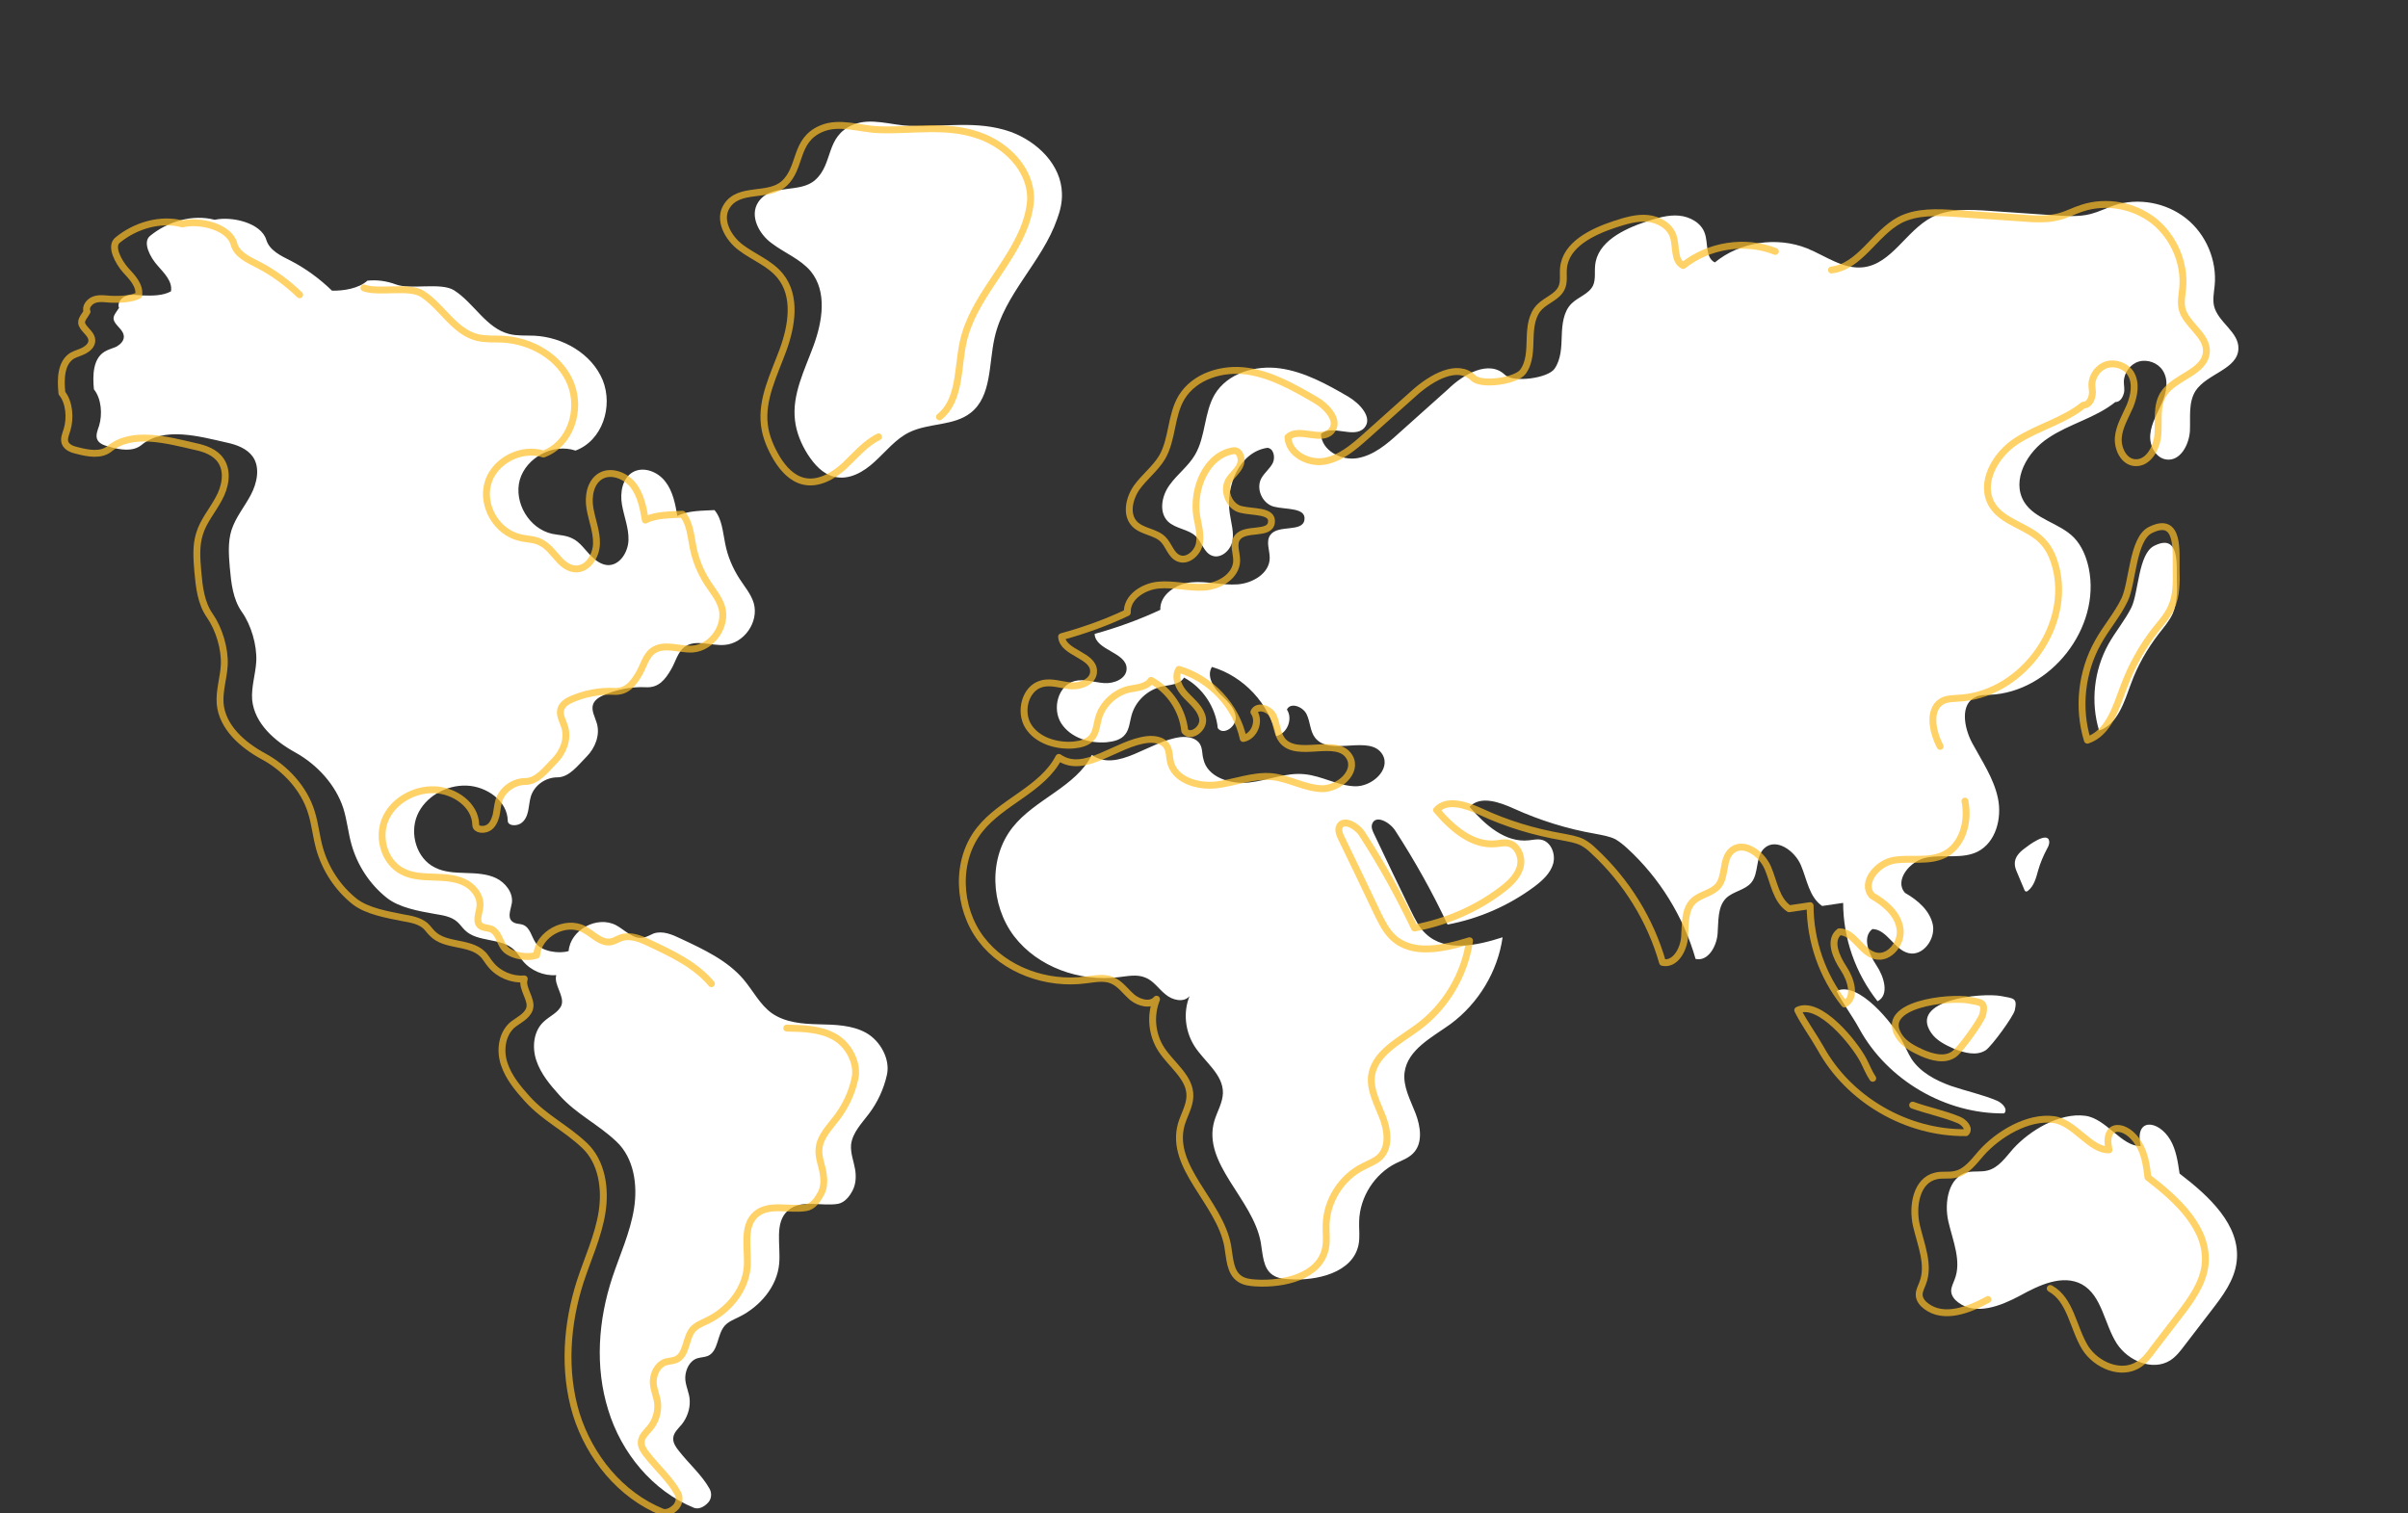 <?xml version="1.0" encoding="utf-8"?>
<!-- Generator: Adobe Illustrator 25.3.1, SVG Export Plug-In . SVG Version: 6.00 Build 0)  -->
<svg version="1.1" xmlns="http://www.w3.org/2000/svg" xmlns:xlink="http://www.w3.org/1999/xlink" x="0px" y="0px"
	 viewBox="0 0 700 440" style="enable-background:new 0 0 700 440;" xml:space="preserve">
<rect x="0" y="0" width="700" height="440" fill="#333333" stroke="none"/>
<style type="text/css">
	.st0{fill:none;stroke:#1CD8C0;stroke-width:2.079;stroke-linecap:round;stroke-linejoin:round;stroke-miterlimit:10;}
	.st1{fill:#FFBF27;}
	.st2{fill:none;stroke:#FFBF27;stroke-width:2.074;stroke-linecap:round;stroke-linejoin:round;stroke-miterlimit:10;}
	.st3{fill:#1E9BD7;}
	.st4{fill:none;stroke:#1E9BD7;stroke-width:1.99;stroke-linecap:round;stroke-linejoin:round;stroke-miterlimit:10;}
	.st5{fill:#FFFFFF;}
	.st6{fill-rule:evenodd;clip-rule:evenodd;fill:#FFFFFF;}
	.st7{opacity:0.7;}
	.st8{fill:none;stroke:#FFBF27;stroke-width:2;stroke-linecap:round;stroke-linejoin:round;stroke-miterlimit:10;}
	
		.st9{fill-rule:evenodd;clip-rule:evenodd;fill:none;stroke:#FFBF27;stroke-width:2;stroke-linecap:round;stroke-linejoin:round;stroke-miterlimit:10;}
	.st10{fill:none;}
	.st11{display:none;}
	.st12{display:inline;}
</style>
<symbol  id="map-marker" viewBox="-10.8 -25.1 21.5 50.3">
	<ellipse style="fill-rule:evenodd;clip-rule:evenodd;fill:#1E9BD7;" cx="0.1" cy="14.5" rx="4.9" ry="4.9"/>
	<path style="fill:none;stroke:#1E9BD7;stroke-width:2;stroke-linecap:round;" d="M9.4,11.7c0.2,0.8,0.4,1.7,0.4,2.6
		c0,5.4-4.4,9.8-9.8,9.8s-9.8-4.4-9.8-9.8S-5.4,4.6,0,4.6c2.2,0,4.3,0.8,5.9,2"/>
	<path style="fill:none;stroke:#1E9BD7;stroke-width:2;stroke-linecap:square;" d="M0.2,4.1v-28.3"/>
</symbol>
<g id="_x31_">
	<g>
		<g>
			<g>
				<g>
					<path class="st6" d="M106.8,81.6c2.8-0.3,5.6,0.1,8.3,1.1c4.2,1.6,13.1-0.7,16.9,1.7c5.8,3.7,9.3,11,16,12.7
						c2.4,0.6,4.9,0.4,7.3,0.5c8.3,0.4,16.7,5.2,19.9,12.9c3.1,7.7-0.1,17.6-7.9,20.5c-6.5-2.2-14.3,2-16.2,8.5
						c-1.8,6.6,2.7,14.2,9.4,15.7c2,0.4,4,0.4,5.8,1.3c2.4,1.1,3.8,3.5,5.7,5.3c1.3,1.3,2.9,2.4,4.7,2.5c3.5,0.1,5.9-3.8,6-7.3
						c0.1-3.5-1.3-6.8-1.9-10.3c-0.6-3.5,0.1-7.6,3.1-9.4c3.1-1.8,7.3-0.2,9.5,2.7c2.2,2.8,2.9,6.5,3.5,10c3.1-1.6,7.3-1.5,10.8-1.7
						c2.2,2.6,2.4,6.3,3.1,9.7c0.7,3.7,2.2,7.2,4.2,10.3c1.5,2.3,3.3,4.4,4.1,7c1.6,5.5-2.8,11.8-8.5,12.2
						c-3.9,0.3-8.3-1.7-11.5,0.5c-2.1,1.5-2.7,4.4-4,6.6c-1.8,3.1-3.7,5.4-7.3,5.2c-4.1-0.2-8.3,0.6-12.1,2.2
						c-1.4,0.6-2.8,1.4-3.3,2.8c-0.6,1.8,0.6,3.7,1.1,5.5c1,3.4-0.5,7.2-3,9.7c-2.5,2.5-5,6-8.5,6c-3.4,0-6.7,2.3-7.7,5.6
						c-0.4,1.4-0.5,2.9-0.8,4.3s-1,2.9-2.3,3.6c-1.3,0.7-3.6,0.6-3.6-0.9c-0.1-5.8-6.2-10-12-10.2c-5.9-0.2-12,3.2-14.3,8.6
						c-2.3,5.4-0.2,12.6,5.1,15.2c2.7,1.4,5.8,1.5,8.9,1.6c3,0.1,6.2,0.2,8.9,1.5c2.7,1.3,5,4.2,4.6,7.2c-0.3,1.9-1.4,4.2,0.1,5.4
						c0.9,0.8,2.2,0.6,3.2,1c2,0.8,2.4,3.4,3.6,5.2c1.6,2.5,6.8,3.3,9.6,2.4c0.5-6.2,8.3-10.4,13.8-7.5c2.6,1.4,5,4.2,7.9,3.6
						c1.1-0.2,2-0.8,3-1.2c2.6-0.9,5.4,0.3,7.9,1.5c6.6,3.1,13.5,6.3,18.2,11.8c2.8,3.3,4.8,7.4,8.3,9.9c3.9,2.7,8.9,3.1,13.6,3.2
						c4.7,0.1,9.7,0.2,13.8,2.5c4.1,2.3,7.1,7.7,6,12.3c-0.9,4-2.7,7.9-5.2,11.2c-2.1,2.8-4.8,5.5-5.2,9c-0.2,2.5,0.8,4.9,1.2,7.3
						c0.3,2,0.2,4.1-0.7,5.9c-0.9,1.8-2.3,3.6-4.3,4c-4.9,0.8-10.7-1.4-14.5,1.9c-4.1,3.5-2.1,10.1-2.6,15.5
						c-0.6,6.7-5.6,12.5-11.7,15.5c-1.4,0.7-3,1.3-4.1,2.5c-2.3,2.6-1.8,7.4-4.9,8.8c-1,0.4-2.1,0.4-3.1,0.7
						c-2.2,0.7-3.4,3.2-3.5,5.5c-0.1,2.3,1.3,4.6,1.3,6.9c0.1,2.4-0.8,4.9-2.3,6.8c-1,1.2-2.4,2.4-2.5,4c-0.1,1.4,0.8,2.7,1.7,3.8
						c2.8,3.6,6.7,7,8.9,11c0.7,1.3,0.5,3-0.5,4c-1,1.1-2.6,2-4,1.5c-12.1-4.9-21.2-16-25-28.5c-3.9-12.5-2.9-26.1,1.2-38.5
						c2.2-6.6,5.2-13.1,6.3-20s0-14.7-5.1-19.5c-5.5-5.2-11.6-7.9-16.6-13.5c-2.7-3-5.4-6.2-6.7-10.1c-1.3-3.9-0.8-8.6,2.2-11.3
						c1.7-1.6,4.2-2.6,5.1-4.7c1-2.7-2.3-6-1.5-8.8c-3.6,0.3-7.4-1.3-9.7-4.1c-0.9-1.1-1.5-2.3-2.5-3.2c-3.8-3.7-10.7-2.1-14.4-5.8
						c-0.8-0.8-1.4-1.7-2.2-2.4c-1.8-1.6-4.3-1.9-6.6-2.3c-4.5-0.8-10.3-1.8-13.9-4.7c-4.9-3.9-8.5-9.4-10.2-15.4
						c-1-3.5-1.3-7.1-2.4-10.6c-2.2-6.8-7.6-12.7-13.9-16.2c-6-3.3-11.9-8.4-12.6-15.3c-0.3-3.8,1-7.5,1.2-11.3
						c0.2-4.7-1.5-10.5-4.2-14.3c-2.6-3.7-3.1-8.4-3.5-12.9c-0.3-3.6-0.6-7.4,0.5-10.9c1.2-3.7,3.8-6.8,5.6-10.2
						c1.8-3.4,2.8-7.9,0.6-11.1c-1.7-2.4-4.7-3.5-7.5-4.1c-8.3-1.9-18.4-4.7-24.9,0.7c-2.5,2-6.1,1.4-9.3,0.5
						c-1.5-0.4-3.1-0.9-3.6-2.3c-0.4-1.2,0.2-2.6,0.6-3.8c1-3.3,0.7-7.9-1.5-10.6c-0.4-4-0.3-8.8,3-10.9c1.1-0.7,2.4-1,3.5-1.5
						c1.1-0.6,2.2-1.6,2.2-2.9c0-1.6-1.6-2.7-2.5-4c-1.2-1.7,0-2.6,1.1-4.4c-0.6-1.4,0.7-3.1,2.2-3.5c1.5-0.5,3.1-0.2,4.7-0.1
						c2.7,0.1,5.9,0.1,8.2-1.2c0.5-2.9-2-5.3-3.9-7.5c-2-2.2-4.5-6.7-2.2-8.6c5.1-4.2,12.4-6.4,18.8-4.7c5-1.1,13.5,0.9,15,5.8
						c0.9,3.1,4.3,4.7,7.1,6.1c4.3,2.2,8.5,5.3,12,8.7C99.7,84.6,104.3,83.9,106.8,81.6L106.8,81.6z M220.4,58.8
						c3.7-5.6,12.1-2.4,16.6-6.5c5.3-4.7,2.9-12.6,10.9-16c5.2-2.2,11.2,0.1,16.5,0.3c9.9,0.4,19.6-1.7,29.3,1.7
						c7.8,2.8,14.8,9.6,15,17.9c0.1,2.6-0.5,5.1-1.4,7.5c-4.3,12.4-15.4,21.8-18.2,34.6c-1.7,7.6-0.8,16.9-6.9,21.7
						c-4.9,3.9-12.2,2.9-17.9,5.7c-3.9,1.9-6.7,5.5-10,8.5c-3.2,3-7.5,5.5-11.8,4.4c-3.4-0.8-5.8-3.6-7.7-6.5
						c-1.9-3-3.3-6.4-3.7-9.9c-0.9-7.5,2.8-14.6,5.4-21.7c2.6-7.1,4-15.7-0.8-21.6c-3-3.6-7.6-5.3-11.4-8.2
						C220.7,68.1,217.8,62.8,220.4,58.8L220.4,58.8z M437.5,109c2.4,2.3,12.5,1,14.4-1.8c1.9-2.7,2-6.3,2.1-9.6
						c0.1-3.3,0.5-7,2.8-9.3c2-2,5.1-2.8,6.3-5.3c0.8-1.8,0.4-3.9,0.6-5.8c0.6-6.9,8.3-10.6,14.9-12.8c3.1-1,6.3-2,9.5-1.7
						c3.2,0.3,6.5,2.1,7.5,5.2c1,2.9,0.1,7,2.9,8.4c7.3-6,18-7.6,26.8-4.1c5.4,2.2,10.6,6.2,16.4,5.5c8.2-1,12.4-10.6,19.8-14.5
						c5-2.6,11-2.3,16.7-1.9c6.3,0.4,12.7,0.9,19,1.3c3.5,0.2,7.2,0.5,10.6-0.4c2.3-0.6,4.5-1.7,6.8-2.5c7-2.3,15.1-0.8,20.9,3.8
						c5.8,4.6,9,12.2,8.3,19.5c-0.2,2-0.6,4-0.2,5.9c1.1,4.8,7.3,7.6,7.1,12.5c-0.2,6-9.2,7.2-12.5,12.3c-2.1,3.4-1.4,7.7-1.6,11.7
						c-0.3,4-2.8,8.7-6.8,8.2c-3.2-0.4-5.1-4.2-4.7-7.4c0.3-3.2,2.1-6.1,3.4-9.1c1.3-3,2-6.6,0.2-9.4c-1.4-2.2-4.4-3.3-6.9-2.6
						c-2.5,0.7-4.4,3.3-4.4,5.9c0,1,0.2,1.9,0.1,2.9c-0.3,1.5-1.1,3-2.6,3c-5.7,4.6-13.3,6.3-19.4,10.4c-6.2,4-10.9,12.3-7.1,18.6
						c3.1,5.1,10.3,6.1,14.5,10.4c2.3,2.4,3.6,5.6,4.3,8.9c3.6,17.3-11.1,36.1-28.8,36.8c-1.4,0.1-2.8,0-4,0.6
						c-4.7,2-3.5,8.9-1.1,13.4c2.8,5.2,6.3,10.3,7.5,16.1c1.2,5.8-0.6,12.8-5.9,15.5c-4.4,2.2-9.8,0.8-14.7,1.7
						c-4.9,0.8-9.7,6.7-6.4,10.3c3.7,2.1,7.3,5.2,8.1,9.4c0.7,4.2-3,9.1-7.1,8.1c-4.2-1-6.2-6.9-10.5-7c-3.1,2.4-1,7.3,1.2,10.6
						c2.2,3.3,3.8,8.6,0.3,10.4c-6.4-8.1-10-18.3-10-28.6c-2,0.3-4.1,0.6-6.1,0.9c-3.8-2.6-4.4-7.7-6.2-11.9
						c-1.8-4.2-7.2-8-10.6-4.9c-2.7,2.5-1.5,7.2-3.8,10c-1.8,2.2-5.2,2.5-7.3,4.5c-2.6,2.6-2.2,6.8-2.5,10.4
						c-0.3,3.7-2.8,8.1-6.4,7.3c-3.5-12.3-10.5-23.6-19.9-32.2c-1.1-1-2.2-1.9-3.4-2.6c-1.8-0.9-3.9-1.2-5.9-1.6
						c-8.1-1.4-16.1-3.9-23.6-7.3c-4.2-1.9-9.8-3.9-12.9-0.5c4.5,5.2,10.4,10.5,17.3,9.7c1.1-0.1,2.3-0.4,3.4-0.2
						c2.9,0.5,4.4,4.1,3.6,7c-0.8,2.8-3.1,4.9-5.5,6.7c-7.4,5.5-16.1,9.3-25.2,11c-4.4-9.4-9.5-18.5-15.2-27.3
						c-1.6-2.5-5.7-4.7-6.7-2c-0.4,1,0.1,2.1,0.6,3.1c3.5,7.4,7,14.7,10.6,22.1c1.2,2.4,2.4,5,4.4,6.8c5.7,5.4,14.9,3.4,22.3,1
						c-1.4,9.9-7,19.2-15.1,25.2c-5.4,3.9-12.5,7.4-13.4,14.1c-0.5,4.1,1.7,8,3.2,11.9c1.5,3.9,2.2,8.8-0.8,11.7
						c-1.3,1.3-3.2,2-4.9,2.8c-6.2,3.1-10.5,9.8-10.7,16.8c-0.1,2.3,0.3,4.7-0.2,7c-1.7,8-12.1,10.5-20.3,9.9
						c-1.6-0.1-3.3-0.3-4.6-1.2c-2.9-1.9-2.9-6.1-3.5-9.5c-2.3-12.7-17.1-22.9-13.5-35.3c0.8-2.7,2.4-5.2,2.5-8.1
						c0.1-5.5-5.4-9.1-8.3-13.7c-2.7-4.3-3.3-9.8-1.4-14.5c-1.7,2-5,1.2-7-0.5c-2-1.6-3.5-4-5.9-4.9c-2.4-1-5.1-0.4-7.7-0.1
						c-11.3,1.4-23.5-2.9-30.4-11.9c-6.9-9.1-7.5-22.8-0.4-31.7c6.5-8.2,18.3-11.7,23-21c7.5,5.2,16.7-4.1,25.8-5.2
						c2.1-0.2,4.5,0.2,5.6,2c0.8,1.3,0.6,2.9,1,4.3c1.1,5.4,7.9,7.5,13.3,6.9c5.5-0.6,10.8-3,16.2-2.4c5,0.5,9.5,3.3,14.5,3.5
						c5,0.2,10.6-4.9,8.1-9.2c-3.6-6.1-15.2,0.7-19.6-4.9c-1.5-1.9-1.4-4.7-2.5-6.9c-1.1-2.2-4.7-3.5-5.7-1.3c1.8,2.7,0.1,7-3.1,7.7
						c-2-9.4-9.5-17.4-18.7-20.1c-1.5,2.4,0.1,5.5,2.1,7.6c2,2,4.4,4,4.8,6.8c0.4,2.8-3.5,5.7-5.2,3.4c-0.6-6.1-4.4-11.8-9.8-14.7
						c-1.3,2.1-4.2,2.1-6.5,2.6c-4.2,1-7.7,4.3-8.8,8.5c-0.5,1.8-0.6,3.9-1.8,5.4c-1.2,1.6-3.4,2.1-5.4,2.3
						c-5,0.4-10.5-1.3-13.2-5.5c-2.7-4.2-1-11,3.9-12.3c2.8-0.7,5.7,0.4,8.6,0.6c2.9,0.2,6.5-1.3,6.5-4.2c0-4.8-9.1-5.3-9.3-10.1
						c6.5-1.8,12.9-4.1,19.1-7c-0.2-4.4,4.6-7.6,9.1-8c4.4-0.4,8.9,0.9,13.3,0.6c4.4-0.3,9.4-3.2,9.4-7.7c0-2.3-1.2-4.8,0.2-6.7
						c2.3-3.1,9.4-0.6,9.9-4.4c0.5-3.6-5.4-2.9-8.9-3.8c-3.4-0.9-5.3-5.3-3.6-8.3c0.9-1.6,2.5-2.8,3.3-4.4c0.8-1.7,0.2-4.3-1.6-4.4
						c-8.1,1.2-12.2,11.1-10.9,19.2c0.4,2.7,1.3,5.5,0.7,8.1c-0.6,2.7-3.5,5.1-6,4c-2.2-0.9-2.8-3.8-4.5-5.5
						c-2.2-2.2-5.9-2.2-8.2-4.4c-2.7-2.7-1.8-7.5,0.5-10.6c2.2-3.1,5.5-5.5,7.4-8.8c3.1-5.3,2.6-12.2,5.7-17.5
						c3.7-6.2,11.8-8.6,19-7.6c7.1,1,13.6,4.6,19.8,8.2c3.4,2,7.3,6.2,4.7,9.1c-3,3.3-9.4-1.2-12.6,1.8c0.2,4.8,5.9,7.8,10.6,7
						c4.7-0.8,8.6-4.1,12.1-7.3c4.8-4.3,9.5-8.5,14.3-12.8C425.4,108.8,432.9,104.5,437.5,109L437.5,109z M561.4,300.3
						c-6.6-9.6,14.6-11.8,20.4-10.7c3.6,0.7,4.7,0.5,3.9,4.1c-0.4,1.8-6.6,10.3-8.4,11.6c-2.7,1.8-6.3,0.8-9.3-0.4
						C565.5,303.8,562.9,302.5,561.4,300.3L561.4,300.3z M540.5,299.1c-2-3.7-4.9-7.5-6.6-11c6.4-3,16.5,9.6,19.1,14.6
						c0.9,1.7,1.7,3.6,2.7,5.2c2.6,3.9,7,6.2,11.4,7.8c4.4,1.5,9.1,2.5,13.4,4.3c1.6,0.7,3.3,2.5,2.1,3.7
						C565.6,323.9,548.7,314.1,540.5,299.1L540.5,299.1z M585.2,334c4.8-5.3,13.5-10.6,21-9.6c6.1,0.8,10.6,9,16.1,8.8
						c-1.9-8.3,5.1-7.7,8.6-1.8c1.7,2.9,2.2,6.4,2.7,9.8c8.5,6.5,17.8,15,16.6,25.5c-0.6,5.5-4.1,10.1-7.5,14.5
						c-2.5,3.3-5.1,6.6-7.6,9.9c-1.2,1.6-2.5,3.3-4.2,4.4c-5.1,3.2-12.2,0.2-15.5-4.8c-3.7-5.7-4.3-14-10.2-17.3
						c-5.6-3-12.4,0.2-18,3.3c-5.6,3-12.8,5.8-17.9,2c-1.1-0.8-2.1-2-2.1-3.4c0-1.1,0.6-2.2,1-3.3c2.1-5.3-0.5-11.2-1.8-16.8
						c-1.3-5.6,0-13.1,5.6-14.4c1.9-0.4,3.9,0,5.8-0.5C581,339.5,583,336.5,585.2,334L585.2,334z M619.6,176.6
						c2.1-4.4,2-15.6,6.6-17.9c7.5-3.8,6.5,5.6,6.6,10.1c0.1,3.3,0.1,6.6-1.2,9.6c-1,2.2-2.6,4-4,5.8c-3.4,4.4-6.2,9.3-8.1,14.5
						c-2,5.4-3.9,11.9-9.3,13.7c-2.5-8.3-1.5-17.5,2.7-25.1C614.9,183.7,617.7,180.4,619.6,176.6z M588.5,246.7
						c1-0.8,6.8-5.2,7.2-2.1c0.1,0.8-0.3,1.6-0.7,2.3c-1,1.9-1.9,4-2.5,6.1c-0.6,2.2-1.2,4.6-3,6c-0.1,0.1-0.3,0.2-0.5,0.2
						c-0.3,0-0.5-0.4-0.6-0.7l-2.1-5c-0.3-0.7-0.6-1.5-0.6-2.3C585.6,249.3,587,247.8,588.5,246.7L588.5,246.7z"/>
					<g class="st7">
						<path class="st8" d="M206.8,286c-4.7-5.6-11.6-8.8-18.2-11.9c-2.5-1.2-5.3-2.3-7.9-1.5c-1,0.3-2,1-3,1.2
							c-2.9,0.6-5.3-2.2-7.9-3.6c-5.4-2.9-13.3,1.3-13.8,7.5c-2.8,1-8,0.1-9.6-2.4c-1.2-1.8-1.6-4.3-3.6-5.2c-1.1-0.4-2.4-0.3-3.2-1
							c-1.4-1.3-0.3-3.5-0.1-5.4c0.4-3-1.8-5.9-4.6-7.2c-2.7-1.3-5.9-1.4-8.9-1.5c-3-0.1-6.2-0.2-8.9-1.6c-5.3-2.6-7.4-9.8-5.1-15.2
							c2.3-5.4,8.4-8.8,14.3-8.6c5.8,0.2,11.9,4.4,12,10.2c0,1.5,2.4,1.6,3.6,0.9c1.3-0.7,1.9-2.2,2.3-3.6c0.3-1.4,0.4-2.9,0.8-4.3
							c1-3.2,4.3-5.6,7.7-5.6c3.5,0,6-3.5,8.5-6c2.5-2.5,4-6.3,3-9.7c-0.5-1.8-1.8-3.7-1.1-5.5c0.5-1.4,1.9-2.2,3.3-2.8
							c3.8-1.6,8-2.4,12.1-2.2c3.6,0.2,5.5-2.1,7.3-5.2c1.3-2.2,1.9-5.1,4-6.6c3.2-2.3,7.6-0.3,11.5-0.5c5.7-0.4,10.1-6.8,8.5-12.2
							c-0.8-2.6-2.6-4.7-4.1-7c-2-3.1-3.5-6.7-4.2-10.3c-0.7-3.4-0.9-7.1-3.1-9.7c-3.5,0.2-7.7,0.1-10.8,1.7
							c-0.6-3.5-1.3-7.2-3.5-10.1c-2.2-2.8-6.4-4.5-9.5-2.7c-3,1.8-3.7,5.9-3.1,9.4s2,6.8,1.9,10.3c-0.1,3.5-2.5,7.4-6,7.3
							c-1.8,0-3.5-1.2-4.7-2.5c-1.8-1.9-3.3-4.2-5.7-5.3c-1.8-0.9-3.9-0.8-5.8-1.3c-6.7-1.5-11.2-9.1-9.4-15.7
							c1.8-6.6,9.7-10.7,16.2-8.6c7.8-2.9,11-12.7,7.9-20.5c-3.1-7.7-11.5-12.5-19.9-12.9c-2.4-0.1-4.9,0.1-7.3-0.5
							c-6.7-1.7-10.2-9-16-12.7c-3.8-2.4-12.7-0.1-16.9-1.7"/>
						<path class="st8" d="M87.1,85.7c-3.5-3.4-7.7-6.5-12-8.7c-2.9-1.5-6.3-3-7.1-6.1c-1.4-5-9.9-7-15-5.8
							c-6.4-1.7-13.7,0.5-18.8,4.7c-2.3,1.8,0.3,6.4,2.2,8.6c2,2.2,4.4,4.6,3.9,7.5C38,87,34.8,87.1,32.2,87
							c-1.6-0.1-3.2-0.4-4.7,0.1c-1.5,0.5-2.8,2.1-2.2,3.5c-1,1.8-2.3,2.7-1.1,4.4c0.9,1.3,2.5,2.4,2.5,4c0,1.3-1.1,2.3-2.2,2.9
							c-1.1,0.6-2.4,0.9-3.5,1.5c-3.4,2.1-3.4,7-3,10.9c2.2,2.7,2.5,7.3,1.5,10.6c-0.4,1.3-1,2.6-0.6,3.8c0.5,1.4,2.2,2,3.6,2.3
							c3.1,0.8,6.8,1.5,9.3-0.5c6.5-5.4,16.7-2.6,24.9-0.7c2.9,0.6,5.9,1.7,7.5,4.1c2.2,3.2,1.3,7.7-0.6,11.1
							c-1.8,3.4-4.5,6.5-5.6,10.2c-1.1,3.5-0.8,7.2-0.5,10.9c0.4,4.5,0.9,9.2,3.5,12.9c2.7,3.9,4.4,9.6,4.2,14.3
							c-0.2,3.8-1.5,7.5-1.2,11.3c0.6,6.8,6.5,12,12.6,15.3c6.3,3.4,11.8,9.3,13.9,16.2c1.1,3.4,1.4,7.1,2.4,10.6
							c1.7,6,5.3,11.5,10.2,15.4c3.6,2.8,9.4,3.8,13.9,4.7c2.3,0.4,4.8,0.8,6.6,2.3c0.8,0.7,1.4,1.7,2.2,2.4
							c3.7,3.7,10.6,2.2,14.4,5.8c1,0.9,1.6,2.2,2.5,3.2c2.3,2.8,6.1,4.4,9.7,4.1c-0.9,2.8,2.5,6.1,1.5,8.8
							c-0.8,2.2-3.3,3.2-5.1,4.7c-3,2.8-3.5,7.5-2.2,11.3c1.3,3.9,4,7.1,6.7,10.1c5.1,5.6,11.1,8.3,16.6,13.5
							c5.1,4.8,6.2,12.6,5.1,19.5c-1.1,6.9-4.1,13.3-6.3,20c-4,12.4-5,26.1-1.2,38.6c3.9,12.5,12.9,23.6,25,28.5
							c1.3,0.5,3-0.4,4-1.5c1-1.1,1.2-2.8,0.5-4c-2.2-4-6.1-7.5-8.9-11.1c-0.9-1.1-1.8-2.4-1.7-3.8c0.1-1.6,1.5-2.8,2.5-4
							c1.6-1.9,2.4-4.4,2.3-6.8c-0.1-2.3-1.4-4.6-1.3-6.9c0.1-2.3,1.3-4.7,3.5-5.5c1-0.3,2.1-0.3,3.1-0.7c3.2-1.4,2.7-6.2,4.9-8.8
							c1.1-1.2,2.6-1.8,4.1-2.5c6.1-2.9,11.1-8.8,11.7-15.5c0.4-5.4-1.5-12,2.6-15.5c3.8-3.2,9.6-1.1,14.5-1.9c2-0.3,3.3-2.2,4.3-4
							s1-3.9,0.7-5.9c-0.4-2.5-1.5-4.9-1.2-7.3c0.3-3.5,3.1-6.2,5.2-9c2.5-3.3,4.3-7.1,5.2-11.2c1.1-4.6-1.9-10.1-6-12.3
							c-4.1-2.3-9.1-2.4-13.8-2.5"/>
						<path class="st8" d="M273.1,121.2c6.1-4.9,5.2-14.1,6.9-21.8c2.8-12.8,13.9-22.3,18.2-34.6c0.8-2.4,1.4-5,1.4-7.5
							c-0.2-8.3-7.2-15.2-15-17.9c-9.6-3.4-19.4-1.3-29.3-1.7c-5.4-0.2-11.3-2.5-16.5-0.3c-8,3.4-5.7,11.3-10.9,16
							c-4.6,4.1-13,0.9-16.6,6.5c-2.6,3.9,0.3,9.3,4.1,12.1c3.7,2.8,8.4,4.5,11.4,8.2c4.8,5.9,3.4,14.5,0.8,21.6
							c-2.6,7.1-6.3,14.2-5.4,21.7c0.4,3.5,1.9,6.9,3.7,9.9c1.8,2.9,4.3,5.7,7.7,6.5c4.3,1,8.6-1.5,11.8-4.4c3.2-3,6-6.5,10-8.5"/>
						<path class="st8" d="M564,217c-2.4-4.5-3.6-11.4,1.1-13.4c1.3-0.5,2.7-0.5,4-0.6c17.7-0.7,32.4-19.5,28.8-36.9
							c-0.7-3.3-1.9-6.5-4.3-8.9c-4.2-4.3-11.4-5.3-14.5-10.4c-3.8-6.3,0.9-14.6,7.1-18.6c6.2-4,13.7-5.8,19.4-10.4
							c1.5,0,2.4-1.5,2.6-3c0.2-0.9-0.1-1.9-0.1-2.9c0-2.6,1.9-5.2,4.4-5.9c2.5-0.7,5.5,0.4,6.9,2.6c1.7,2.8,1,6.4-0.2,9.4
							c-1.3,3-3.1,5.9-3.4,9.1c-0.3,3.2,1.5,7.1,4.7,7.4c4,0.4,6.5-4.3,6.8-8.2c0.3-4-0.5-8.3,1.6-11.7c3.2-5.1,12.2-6.3,12.5-12.4
							c0.2-4.9-6-7.8-7.1-12.5c-0.4-1.9,0-3.9,0.2-5.9c0.7-7.3-2.6-14.9-8.3-19.5c-5.8-4.6-13.9-6.1-20.9-3.8
							c-2.3,0.7-4.4,1.9-6.8,2.5c-3.4,0.9-7,0.7-10.6,0.4c-6.3-0.4-12.7-0.9-19-1.3c-5.7-0.4-11.7-0.7-16.7,1.9
							c-7.3,3.9-11.5,13.5-19.8,14.5"/>
						<path class="st8" d="M516.1,73.1c-8.8-3.5-19.4-1.8-26.8,4.1c-2.8-1.4-1.9-5.5-2.9-8.5c-1-3.1-4.3-4.9-7.5-5.2
							c-3.2-0.3-6.4,0.7-9.5,1.7c-6.6,2.2-14.3,5.9-14.9,12.8c-0.2,2,0.3,4-0.6,5.8c-1.2,2.5-4.3,3.4-6.3,5.4
							c-2.4,2.4-2.7,6-2.8,9.3c-0.1,3.3-0.1,6.9-2.1,9.6s-12.1,4.1-14.4,1.8c-4.6-4.5-12.1-0.1-16.9,4.1c-4.8,4.3-9.5,8.5-14.3,12.8
							c-3.6,3.2-7.4,6.5-12.1,7.3c-4.7,0.8-10.4-2.2-10.6-7c3.2-3,9.7,1.5,12.6-1.8c2.6-2.9-1.3-7.2-4.7-9.1
							c-6.2-3.6-12.7-7.3-19.8-8.3c-7.1-1-15.2,1.4-19,7.6c-3.2,5.3-2.6,12.2-5.7,17.5c-2,3.3-5.2,5.7-7.4,8.8
							c-2.2,3.2-3.2,7.9-0.5,10.6c2.2,2.2,6,2.2,8.2,4.4c1.7,1.7,2.3,4.6,4.5,5.5c2.5,1.1,5.4-1.4,6-4c0.6-2.7-0.2-5.4-0.7-8.1
							c-1.3-8.1,2.8-18.1,10.9-19.2c1.8,0.1,2.5,2.7,1.6,4.4c-0.8,1.7-2.4,2.8-3.3,4.4c-1.6,3.1,0.3,7.5,3.6,8.3
							c3.5,0.9,9.4,0.2,8.9,3.8c-0.5,3.8-7.6,1.3-9.9,4.4c-1.4,1.8-0.2,4.4-0.2,6.7c-0.1,4.5-5,7.4-9.4,7.7c-4.4,0.3-8.9-1-13.3-0.6
							c-4.4,0.4-9.3,3.5-9.1,8c-6.1,2.9-12.5,5.2-19.1,7c0.3,4.8,9.4,5.3,9.3,10.1c0,2.9-3.6,4.4-6.5,4.2c-2.9-0.2-5.8-1.4-8.6-0.6
							c-4.8,1.3-6.5,8.1-3.9,12.3s8.2,5.9,13.2,5.5c2-0.2,4.1-0.7,5.4-2.3c1.2-1.5,1.3-3.6,1.8-5.4c1.1-4.1,4.7-7.5,8.8-8.5
							c2.4-0.5,5.2-0.6,6.5-2.6c5.4,2.9,9.2,8.6,9.8,14.7c1.7,2.2,5.6-0.6,5.2-3.5c-0.4-2.8-2.9-4.8-4.8-6.8c-2-2-3.6-5.2-2.1-7.6
							c9.2,2.7,16.7,10.7,18.7,20.1c3.2-0.6,5-5,3.1-7.7c1-2.2,4.7-1,5.7,1.3s1,4.9,2.5,6.9c4.4,5.6,16-1.2,19.6,4.9
							c2.5,4.3-3.1,9.3-8.1,9.2c-5-0.2-9.5-3-14.5-3.5c-5.5-0.5-10.8,1.8-16.2,2.4c-5.5,0.6-12.2-1.5-13.3-6.9c-0.3-1.4-0.2-3-1-4.3
							c-1.1-1.8-3.5-2.2-5.6-2c-9.1,1-18.3,10.4-25.8,5.2c-4.8,9.3-16.5,12.8-23,21c-7.1,8.9-6.5,22.7,0.4,31.8
							c6.9,9.1,19.1,13.4,30.4,11.9c2.6-0.3,5.3-0.9,7.7,0.1c2.4,1,3.9,3.3,5.9,5c2,1.6,5.3,2.5,7,0.5c-1.9,4.7-1.4,10.3,1.4,14.6
							c3,4.6,8.5,8.2,8.3,13.7c-0.1,2.8-1.7,5.4-2.5,8.1c-3.5,12.5,11.2,22.6,13.5,35.4c0.6,3.4,0.6,7.6,3.5,9.5
							c1.3,0.9,3,1.1,4.6,1.2c8.2,0.5,18.6-1.9,20.3-10c0.5-2.3,0.1-4.6,0.2-7c0.2-7,4.5-13.7,10.7-16.8c1.7-0.9,3.5-1.5,4.9-2.8
							c3-2.9,2.3-7.9,0.8-11.7c-1.5-3.9-3.7-7.8-3.2-11.9c0.9-6.6,8-10.1,13.4-14.1c8.1-5.9,13.7-15.3,15.1-25.2
							c-7.5,2.3-16.6,4.4-22.3-1c-2-1.9-3.2-4.4-4.4-6.8c-3.5-7.4-7-14.7-10.6-22.1c-0.5-1-0.9-2.1-0.6-3.1c1-2.7,5.1-0.5,6.7,2
							c5.7,8.8,10.7,17.9,15.2,27.3c9.1-1.7,17.8-5.4,25.2-11c2.4-1.8,4.7-3.9,5.5-6.7c0.8-2.8-0.7-6.5-3.6-7
							c-1.1-0.2-2.3,0.1-3.4,0.2c-6.9,0.7-12.8-4.5-17.3-9.8c3.1-3.4,8.7-1.4,12.9,0.5c7.5,3.5,15.5,5.9,23.6,7.3
							c2,0.4,4.1,0.7,5.9,1.6c1.3,0.7,2.4,1.6,3.4,2.6c9.4,8.7,16.4,20,19.9,32.3c3.6,0.8,6.1-3.6,6.4-7.3c0.3-3.7-0.1-7.9,2.5-10.5
							c2.1-2,5.5-2.3,7.3-4.5c2.3-2.8,1.1-7.6,3.8-10.1c3.4-3.1,8.8,0.7,10.6,4.9c1.8,4.2,2.4,9.4,6.2,11.9c2-0.3,4.1-0.6,6.1-0.9
							c0,10.3,3.6,20.6,10,28.6c3.5-1.8,1.9-7.1-0.3-10.4c-2.2-3.3-4.3-8.2-1.2-10.6c4.3,0,6.3,6,10.5,7c4.1,1,7.9-3.9,7.1-8.1
							c-0.7-4.2-4.4-7.3-8.1-9.4c-3.3-3.7,1.5-9.5,6.4-10.3c4.9-0.8,10.2,0.6,14.7-1.7c5.3-2.7,7.1-9.7,5.9-15.5"/>
						<path class="st8" d="M552.2,301.5c1.5,2.2,4.1,3.5,6.5,4.6c3,1.3,6.6,2.3,9.3,0.4c1.8-1.2,8-9.8,8.4-11.6
							c0.8-3.6-0.4-3.4-3.9-4.1C566.9,289.7,545.6,291.9,552.2,301.5z"/>
						<path class="st8" d="M544.4,313.5c-1.1-1.6-1.8-3.5-2.7-5.2c-2.6-5-12.8-17.6-19.1-14.6c1.7,3.5,4.5,7.3,6.6,11
							c8.2,15,25.1,24.8,42.3,24.6c1.2-1.2-0.6-3.1-2.1-3.7c-4.3-1.8-9-2.7-13.4-4.3"/>
						<path class="st8" d="M596,374.6c6,3.3,6.6,11.5,10.2,17.3c3.2,5,10.4,8.1,15.5,4.8c1.7-1.1,3-2.7,4.2-4.4
							c2.5-3.3,5.1-6.6,7.6-9.9c3.4-4.4,6.8-9.1,7.5-14.5c1.2-10.6-8.1-19.1-16.6-25.6c-0.4-3.4-0.9-6.9-2.7-9.8
							c-3.5-5.9-10.5-6.5-8.6,1.8c-5.5,0.2-10-8-16.1-8.8c-7.5-1-16.2,4.3-21,9.7c-2.2,2.5-4.3,5.5-7.5,6.2c-1.9,0.5-3.9,0-5.8,0.5
							c-5.6,1.3-6.9,8.8-5.6,14.4c1.3,5.6,3.9,11.5,1.8,16.8c-0.4,1.1-1,2.1-1,3.3c0,1.4,1,2.6,2.1,3.4c5.1,3.8,12.3,1.1,17.9-2"/>
						<path class="st9" d="M617.6,174.4c2.4-5,2.3-17.7,7.5-20.3c8.6-4.3,7.4,6.4,7.5,11.5c0.1,3.7,0.1,7.6-1.4,10.9
							c-1.1,2.5-2.9,4.5-4.6,6.6c-3.9,5-7,10.6-9.2,16.5c-2.3,6.1-4.4,13.5-10.6,15.6c-2.9-9.4-1.7-20,3.1-28.5
							C612.2,182.5,615.5,178.8,617.6,174.4z"/>
					</g>
				</g>
			</g>
		</g>
		<rect y="26.7" class="st10" width="700" height="440"/>
	</g>
</g>
<g id="_x32_" class="st11">
	<g class="st12">
		<g>
			<rect x="47.4" y="188.8" class="st3" width="128" height="64"/>
			<g>
				<g>
					<path class="st5" d="M100,209.9c0,0.4-0.1,0.8-0.2,1.2h7.2v1.4h-7.6c-0.8,2.3-2.8,3.9-7.5,4.6c-0.1-0.4-0.5-1.1-0.8-1.5
						c3.9-0.5,5.7-1.5,6.5-3.1h-5.7v-1.4H98c0.1-0.4,0.1-0.8,0.2-1.2h-6.8v-1.5h7v-1.3H93v-1.4h5.4v-1.2H92V203h3.6
						c-0.3-0.6-0.8-1.3-1.2-1.9l1.5-0.6c0.6,0.6,1.2,1.5,1.5,2.2l-0.6,0.3h4.4c0.5-0.7,1.1-1.7,1.4-2.4l1.8,0.5
						c-0.4,0.7-0.9,1.4-1.3,2h3.7v1.5h-6.5v1.2h5.6v1.4h-5.6v1.3h7.3v1.5H100z M106.6,217.2c-1.6-1-4.8-2.5-7.2-3.5l0.7-1.3
						c2.4,0.8,5.6,2.3,7.3,3.3L106.6,217.2z"/>
					<path class="st5" d="M125.7,201.4v15.8h-1.7v-0.8h-11.8v0.8h-1.6v-15.8H125.7z M124.1,214.9v-12h-11.8v12H124.1z M122.7,207.2
						c-0.4,1.6-1.1,3.1-1.9,4.3c0.3,0.8,0.7,1.3,1.2,1.3c0.2,0.1,0.4-0.7,0.5-1.8c0.3,0.3,0.8,0.6,1.1,0.8c-0.3,2.1-1,2.8-2.1,2.3
						c-0.7-0.2-1.2-0.7-1.6-1.5c-0.6,0.7-1.4,1.3-2.1,1.8c-0.2-0.3-0.7-0.8-0.9-1c0.5-0.3,1-0.6,1.4-1c-1.8,0.3-3.6,0.6-5,0.9
						l-0.2-1.3c1.3-0.2,3.3-0.5,5.2-0.8l0,1.1c0.4-0.3,0.8-0.7,1.1-1.1c-0.4-1.4-0.7-3.1-0.9-5h-5.3v-1.2h5.2c0-0.6-0.1-1.2-0.1-1.7
						h1.4c0,0.6,0.1,1.2,0.1,1.7h2.5c-0.4-0.4-1.1-0.9-1.8-1.2l0.8-0.8c0.6,0.3,1.4,0.8,1.8,1.2l-0.8,0.8h1.1v1.2h-3.6
						c0.1,1.3,0.3,2.5,0.5,3.5c0.5-0.9,0.8-1.8,1.1-2.9L122.7,207.2z M117.7,207.3v3.5h-4v-3.5H117.7z M116.5,208.2h-1.7v1.5h1.7
						V208.2z"/>
				</g>
			</g>
			
				<use xlink:href="#map-marker"  width="21.5" height="50.3" id="XMLID_7_" x="-10.8" y="-25.1" transform="matrix(1 0 0 -1 110.603 164.097)" style="overflow:visible;"/>
			<g>
				<path class="st5" d="M94.5,241c-1,0-1.7-0.1-2.3-0.3c-0.6-0.2-1.1-0.5-1.4-0.9c-0.3-0.4-0.6-0.8-0.7-1.4
					c-0.1-0.5-0.2-1.1-0.2-1.6v-5.4c0-1,0.2-1.8,0.5-2.5c0.3-0.6,0.8-1.2,1.4-1.5c0.6-0.4,1.3-0.6,2.1-0.8c0.8-0.2,1.7-0.2,2.8-0.2
					c0.3,0,0.7,0,1.1,0c0.4,0,0.7,0.1,1.1,0.1l-0.2,2.6c-0.2,0-0.5-0.1-0.8-0.1c-0.3,0-0.5,0-0.7,0c-0.7,0-1.4,0-1.9,0.1
					c-0.5,0.1-0.9,0.2-1.3,0.4s-0.6,0.4-0.7,0.7c-0.1,0.3-0.2,0.7-0.2,1.1v1.1c0.4-0.1,0.8-0.2,1.2-0.3c0.4-0.1,0.8-0.1,1.3-0.1
					c1.2,0,2.2,0.3,2.8,0.9s0.9,1.5,0.9,2.8v0.9c0,0.6-0.1,1.1-0.2,1.6s-0.4,1-0.7,1.4c-0.3,0.4-0.8,0.7-1.4,0.9
					C96.2,240.9,95.5,241,94.5,241z M94.5,238.2c0.6,0,1-0.1,1.2-0.3s0.3-0.6,0.3-1v-1c0-0.5-0.1-0.8-0.3-0.9s-0.5-0.2-0.8-0.2
					c-0.4,0-0.7,0-1,0.1c-0.3,0.1-0.6,0.2-0.9,0.3v1.7c0,0.5,0.1,0.9,0.3,1.1C93.6,238.1,93.9,238.2,94.5,238.2z"/>
				<path class="st5" d="M110.4,237.7v3h-3.1v-3h-6.5V235l5.4-8.4h4.2v8.6h1.8v2.6H110.4z M107.3,229.7l-3.4,5.5h3.4V229.7z"/>
				<path class="st5" d="M120.9,230.7c0,0.5-0.1,0.9-0.2,1.3c-0.1,0.4-0.3,0.7-0.6,1c-0.3,0.3-0.6,0.5-1.1,0.7
					c-0.5,0.2-1,0.2-1.7,0.2s-1.3-0.1-1.7-0.2c-0.5-0.2-0.8-0.4-1.1-0.7c-0.3-0.3-0.5-0.6-0.6-1c-0.1-0.4-0.2-0.8-0.2-1.3v-1.6
					c0-0.5,0.1-0.9,0.2-1.3c0.1-0.4,0.3-0.7,0.6-1s0.6-0.5,1.1-0.7c0.5-0.2,1-0.2,1.7-0.2s1.3,0.1,1.7,0.2c0.5,0.2,0.8,0.4,1.1,0.7
					c0.3,0.3,0.5,0.6,0.6,1s0.2,0.8,0.2,1.3V230.7z M118.5,228.9c0-0.3-0.1-0.6-0.2-0.7s-0.4-0.2-0.8-0.2c-0.4,0-0.7,0.1-0.9,0.2
					c-0.2,0.1-0.2,0.4-0.2,0.7v2c0,0.3,0.1,0.6,0.2,0.7c0.2,0.1,0.4,0.2,0.9,0.2c0.4,0,0.7-0.1,0.8-0.2s0.2-0.4,0.2-0.7V228.9z
					 M124.5,225.9l1.9,0.8l-5.9,14.3l-1.9-0.8L124.5,225.9z M131.4,237.8c0,0.5-0.1,0.9-0.2,1.3c-0.1,0.4-0.3,0.7-0.6,1
					c-0.3,0.3-0.6,0.5-1.1,0.7c-0.5,0.2-1,0.2-1.7,0.2s-1.3-0.1-1.7-0.2c-0.5-0.2-0.8-0.4-1.1-0.7c-0.3-0.3-0.5-0.6-0.6-1
					c-0.1-0.4-0.2-0.8-0.2-1.3v-1.6c0-0.5,0.1-0.9,0.2-1.3c0.1-0.4,0.3-0.7,0.6-1s0.6-0.5,1.1-0.7c0.5-0.2,1-0.2,1.7-0.2
					s1.3,0.1,1.7,0.2c0.5,0.2,0.8,0.4,1.1,0.7s0.5,0.6,0.6,1c0.1,0.4,0.2,0.8,0.2,1.3V237.8z M128.9,236c0-0.3-0.1-0.6-0.2-0.7
					s-0.4-0.2-0.8-0.2c-0.4,0-0.7,0.1-0.9,0.2s-0.2,0.4-0.2,0.7v2c0,0.3,0.1,0.6,0.2,0.7s0.4,0.2,0.9,0.2c0.4,0,0.7-0.1,0.8-0.2
					s0.2-0.4,0.2-0.7V236z"/>
			</g>
		</g>
		<g>
			<rect x="405.4" y="166.3" class="st3" width="160" height="64"/>
			<g>
				<g>
					<path class="st5" d="M438.3,191.2v1.5h-16.1v-1.5h5.2v-2.9h-3.9v-6.2h3.9v-2.6h-4.8V178h15.3v1.5h-5v2.5h4.1v6.2H433v2.9H438.3
						z M429,186.8v4.4h2.3v-4.4h4v-3.3h-4v-4H429v4h-3.9v3.3H429z"/>
					<path class="st5" d="M443.8,185c-0.6-0.5-2-1.3-3-1.8l1-1.2c1,0.5,2.3,1.2,3,1.7L443.8,185z M441.2,192.4
						c0.7-1.4,1.7-3.7,2.4-5.7l1.4,0.9c-0.6,1.9-1.5,4-2.3,5.7L441.2,192.4z M444.5,180.3c-0.6-0.6-1.9-1.4-2.9-1.9l1-1.2
						c1,0.5,2.3,1.3,3,1.8L444.5,180.3z M450,182.4c0.5,1.2,1,2.9,1.3,3.9l-1.2,0.5c-0.2-1-0.6-2.4-1.1-3.7v0.4
						c0,3.5-0.3,7.1-2.5,10c-0.3-0.3-1-0.8-1.4-1c1.4-1.8,2-3.8,2.2-6l-1.1,0.4c-0.1-1.2-0.6-2.9-1.2-4.2l1.2-0.4
						c0.5,1.1,0.9,2.4,1.1,3.5c0-0.8,0.1-1.5,0.1-2.3v-6.1h1.6v5.3L450,182.4z M456.7,177.4v16.1h-1.6v-7.1l-0.9,0.4
						c-0.2-0.9-0.8-2.3-1.4-3.4v9.7h-1.5v-15.4h1.5v4.7l0.7-0.3c0.6,1,1.2,2.2,1.5,3.2v-7.9H456.7z"/>
					<path class="st5" d="M460.6,186.5c0-3.5,1-6.5,2.7-9.2l1.3,0.6c-1.5,2.6-2.3,5.6-2.3,8.6c0,3,0.7,6.1,2.3,8.6l-1.3,0.6
						C461.6,192.9,460.6,190,460.6,186.5z"/>
					<path class="st5" d="M481.4,178.1v15.1h-1.8v-1.1h-8.5v1.2h-1.7v-15.2H481.4z M471.1,179.8v4.4h8.5v-4.4H471.1z M479.6,190.4
						v-4.6h-8.5v4.6H479.6z"/>
					<path class="st5" d="M497,182.3c1.2,2.8,3.3,5.5,5.6,6.9c-0.4,0.3-1,1-1.3,1.5c-0.8-0.5-1.5-1.2-2.2-2v1.6h-4v3.2h-1.8v-3.2h-4
						v-1.6c-0.7,0.8-1.5,1.5-2.2,2.1c-0.3-0.4-0.8-1-1.2-1.4c2.3-1.4,4.3-4.2,5.5-7.1h-5v-1.7h6.9V177h1.8v3.6h7v1.7H497z
						 M493.3,188.6v-6.3h-0.2c-0.9,2.4-2.2,4.6-3.7,6.3H493.3z M498.9,188.6c-1.5-1.7-2.8-4-3.7-6.3h-0.2v6.3H498.9z"/>
					<path class="st5" d="M512.5,188.4c-2.4,1.1-5.1,2.3-7.1,3.1l-0.6-1.7c0.7-0.3,1.5-0.6,2.4-0.9l-0.3-10.8l1.7-0.1l0.3,10.2
						c1-0.4,2.1-0.9,3.2-1.3L512.5,188.4z M520.2,193.5c-0.8-1.2-2.3-3-3.7-4.6c-1.3,2-3.2,3.5-5.9,4.6c-0.2-0.4-0.9-1.1-1.3-1.5
						c6-2.2,7.8-6.6,8.6-14.1l1.8,0.2c-0.4,3.8-1.1,6.8-2.3,9.2c1.5,1.6,3.3,3.5,4.2,4.8L520.2,193.5z M513.3,184.3
						c-0.5-1.2-1.6-3.1-2.7-4.4l1.5-0.7c1.2,1.3,2.3,3,2.8,4.3L513.3,184.3z"/>
					<path class="st5" d="M531.5,179.6l1.2,0.3c-0.9,7.1-3.6,11.4-7.5,13.5c-0.3-0.4-1-1.1-1.4-1.4c2.1-1,3.8-2.6,5-4.9
						c-0.7-0.8-1.7-1.9-2.6-2.8c-0.3,0.6-0.7,1.1-1,1.5c-0.3-0.3-1-0.8-1.4-1.1c1.6-1.8,2.7-4.8,3.3-7.9l1.7,0.3
						c-0.2,0.8-0.4,1.6-0.6,2.4h3.1L531.5,179.6z M527.6,181.2c-0.2,0.6-0.4,1.2-0.7,1.7c0.9,0.8,1.9,1.7,2.7,2.6
						c0.5-1.2,0.9-2.7,1.1-4.3H527.6z M536.2,182.4c1.4,1.2,3.3,2.9,4.2,4.1l-1.4,1.2c-0.7-1-2.1-2.4-3.4-3.6v9.5h-1.8V177h1.8v5.8
						L536.2,182.4z"/>
					<path class="st5" d="M542.7,195.1c1.5-2.6,2.3-5.6,2.3-8.6c0-3-0.7-6-2.3-8.6l1.3-0.6c1.7,2.7,2.7,5.7,2.7,9.2
						c0,3.6-1,6.5-2.7,9.2L542.7,195.1z"/>
				</g>
			</g>
			<g>
				<path class="st5" d="M470.6,220.1v-10.5l-2.5,1.3l-1.4-2.6l4.2-2.4h2.9v14.2H470.6z"/>
				<path class="st5" d="M481.1,205.7c1,0,1.7,0.1,2.3,0.3c0.6,0.2,1.1,0.5,1.4,0.9c0.3,0.4,0.6,0.8,0.7,1.4
					c0.1,0.5,0.2,1.1,0.2,1.6v5.4c0,1-0.2,1.8-0.5,2.5c-0.3,0.6-0.8,1.2-1.4,1.5s-1.3,0.6-2.1,0.8s-1.7,0.2-2.8,0.2
					c-0.4,0-0.7,0-1.1-0.1c-0.4,0-0.7-0.1-1-0.1l0.2-2.6c0.2,0,0.4,0.1,0.7,0.1s0.5,0,0.8,0c1.4,0,2.4-0.2,3.1-0.5s0.9-0.9,0.9-1.9
					v-1.1c-0.4,0.1-0.8,0.2-1.2,0.3c-0.4,0.1-0.8,0.1-1.3,0.1c-1.2,0-2.2-0.3-2.8-0.9c-0.6-0.6-0.9-1.5-0.9-2.8v-0.9
					c0-0.5,0.1-1.1,0.2-1.6c0.1-0.5,0.4-1,0.7-1.4c0.3-0.4,0.8-0.7,1.4-0.9S480.2,205.7,481.1,205.7z M481.1,208.4
					c-0.6,0-1,0.1-1.2,0.3c-0.2,0.2-0.3,0.6-0.3,1v1c0,0.5,0.1,0.8,0.3,0.9s0.5,0.2,0.8,0.2c0.4,0,0.7,0,1-0.1
					c0.3-0.1,0.6-0.2,0.9-0.3v-1.7c0-0.5-0.1-0.9-0.3-1.1C482.1,208.5,481.7,208.4,481.1,208.4z"/>
				<path class="st5" d="M494.9,210c0,0.5-0.1,0.9-0.2,1.3c-0.1,0.4-0.3,0.7-0.6,1c-0.3,0.3-0.6,0.5-1.1,0.7c-0.5,0.2-1,0.2-1.7,0.2
					s-1.3-0.1-1.7-0.2c-0.5-0.2-0.8-0.4-1.1-0.7c-0.3-0.3-0.5-0.6-0.6-1s-0.2-0.8-0.2-1.3v-1.6c0-0.5,0.1-0.9,0.2-1.3s0.3-0.7,0.6-1
					c0.3-0.3,0.6-0.5,1.1-0.7c0.5-0.2,1-0.2,1.7-0.2s1.3,0.1,1.7,0.2c0.5,0.2,0.8,0.4,1.1,0.7c0.3,0.3,0.4,0.6,0.6,1
					c0.1,0.4,0.2,0.8,0.2,1.3V210z M492.5,208.2c0-0.3-0.1-0.6-0.2-0.7s-0.4-0.2-0.8-0.2s-0.7,0.1-0.9,0.2c-0.2,0.1-0.2,0.4-0.2,0.7
					v2c0,0.3,0.1,0.6,0.2,0.7c0.2,0.1,0.4,0.2,0.9,0.2s0.7-0.1,0.8-0.2c0.2-0.1,0.2-0.4,0.2-0.7V208.2z M498.5,205.2l1.9,0.8
					l-5.9,14.3l-1.9-0.8L498.5,205.2z M505.4,217.1c0,0.5-0.1,0.9-0.2,1.3c-0.1,0.4-0.3,0.7-0.6,1c-0.3,0.3-0.6,0.5-1.1,0.7
					s-1,0.2-1.7,0.2s-1.3-0.1-1.7-0.2s-0.8-0.4-1.1-0.7c-0.3-0.3-0.5-0.6-0.6-1c-0.1-0.4-0.2-0.8-0.2-1.3v-1.6
					c0-0.5,0.1-0.9,0.2-1.3c0.1-0.4,0.3-0.7,0.6-1c0.3-0.3,0.6-0.5,1.1-0.7c0.5-0.2,1-0.2,1.7-0.2s1.3,0.1,1.7,0.2
					c0.5,0.2,0.8,0.4,1.1,0.7c0.3,0.3,0.5,0.6,0.6,1c0.1,0.4,0.2,0.8,0.2,1.3V217.1z M502.9,215.3c0-0.3-0.1-0.6-0.2-0.7
					s-0.4-0.2-0.8-0.2c-0.4,0-0.7,0.1-0.9,0.2c-0.2,0.1-0.2,0.4-0.2,0.7v2c0,0.3,0.1,0.6,0.2,0.7c0.2,0.1,0.4,0.2,0.9,0.2
					c0.4,0,0.7-0.1,0.8-0.2c0.2-0.1,0.2-0.4,0.2-0.7V215.3z"/>
			</g>
			
				<use xlink:href="#map-marker"  width="21.5" height="50.3" id="XMLID_8_" x="-10.8" y="-25.1" transform="matrix(1 0 0 -1 485.364 141.799)" style="overflow:visible;"/>
		</g>
		<g>
			<rect x="383.9" y="367.4" class="st3" width="128" height="64"/>
			<g>
				<g>
					<path class="st5" d="M416.9,394.6c-1.6,1-4,2-5.9,2.6c-0.3-0.4-0.7-0.9-1.1-1.3c1.9-0.5,4.3-1.5,5.6-2.4L416.9,394.6z
						 M426,393.3h-15.9v-1.5h3.2v-7.7h-2.6v-1.5h2.6v-1.9h1.7v1.9h6.2v-1.9h1.7v1.9h2.8v1.5h-2.8v7.7h3.2V393.3z M414.9,384.1v1.5
						h6.2v-1.5H414.9z M414.9,388.7h6.2v-1.6h-6.2V388.7z M414.9,391.8h6.2v-1.7h-6.2V391.8z M420.3,393.6c2.1,0.7,4.3,1.7,5.7,2.4
						l-1.5,1.1c-1.2-0.7-3.3-1.7-5.3-2.4L420.3,393.6z"/>
					<path class="st5" d="M434.1,381.2c-0.5,1.3-1.1,2.6-1.8,3.9v12h-1.6v-9.6c-0.5,0.7-1,1.3-1.5,1.8c-0.2-0.4-0.6-1.3-0.9-1.7
						c1.7-1.7,3.3-4.3,4.3-6.9L434.1,381.2z M442.4,395.5c1.1,0,1.2-0.5,1.4-2.5c0.4,0.3,1,0.5,1.5,0.6c-0.3,2.6-0.8,3.4-2.8,3.4
						H438c-2.3,0-3-0.6-3-2.8v-5.5l-1.6,0.6l-0.7-1.5l2.3-0.9v-4.5h1.6v3.9l2.3-0.9v-4.8h1.5v4.2l2.7-1.1l0.2-0.2l1.3,0.4l-0.1,0.3
						c-0.1,2.6-0.3,6-0.6,8.1l-1.4-0.4c0.2-1.6,0.3-4.2,0.4-6.4l-2.5,1v6.5h-1.5v-5.9l-2.3,0.9v6.1c0,1,0.2,1.3,1.5,1.3H442.4z"/>
					<path class="st5" d="M453.2,390.2l0.4,1.5c-1.9,0.9-3.9,1.8-5.5,2.5l-0.7-1.7c0.6-0.2,1.5-0.6,2.4-0.9v-5.2h-2.1v-1.6h2.1v-4
						h1.6v4h1.8v1.6h-1.8v4.5L453.2,390.2z M461.4,395.3c1,0,1.2-0.5,1.3-2.4c0.4,0.3,1,0.5,1.5,0.6c-0.2,2.5-0.7,3.3-2.7,3.3h-4.1
						c-2.2,0-2.8-0.6-2.8-2.7v-5.2l-1.2,0.5l-0.6-1.5l1.9-0.8v-4.8h1.6v4.1l2-0.8v-5h1.6v4.3l2.4-1l1.2,0.4l-0.1,0.3
						c-0.1,2.5-0.4,5.8-0.9,7.9l-1.4-0.4c0.3-1.5,0.5-4.1,0.6-6.2l-1.9,0.8v6.5h-1.6v-5.8l-2,0.9v5.9c0,1,0.2,1.2,1.4,1.2H461.4z"/>
					<path class="st5" d="M479.5,394.9c1,0,2.4-0.1,3.1-0.2c0.1,0.4,0.2,1.2,0.3,1.6c-0.6,0.1-2,0.2-3.4,0.2h-7.5
						c-2.9,0-4.3-0.9-4.3-3.8v-9.7h-0.7v-1.5H482v1.5h-12.7v9.8c0,1.5,0.6,2.1,2.5,2.1H479.5z M470.4,389h4.8v4.7h-4.8V389z
						 M471.7,392.5h2v-2.3h-2V392.5z M479.1,388h-6.8v-4.1h6.8V388z M477.4,385h-3.6v1.8h3.6V385z M481.1,393.7h-4.9V389h4.9V393.7z
						 M479.7,390.2h-2.1v2.3h2.1V390.2z"/>
				</g>
			</g>
			<g>
				<path class="st5" d="M436.1,411.3c0.7,0,1.2-0.1,1.4-0.3c0.2-0.2,0.4-0.6,0.4-1V409c0-0.5-0.1-0.8-0.4-0.9
					c-0.2-0.1-0.7-0.2-1.4-0.2c-0.5,0-1,0-1.5,0.1c-0.5,0.1-1,0.1-1.6,0.2l-0.3-2.5c0.6-0.1,1.2-0.2,1.8-0.3
					c0.6-0.1,1.2-0.1,1.8-0.1c0.9,0,1.7,0.1,2.3,0.2s1.1,0.3,1.4,0.6c0.4,0.3,0.6,0.6,0.7,1c0.1,0.4,0.2,0.9,0.2,1.4v1
					c0,0.7-0.1,1.2-0.4,1.7s-0.6,0.9-1.1,1.2c0.6,0.3,1.1,0.6,1.3,1c0.3,0.4,0.4,1,0.4,1.7v1.1c0,0.5-0.1,1-0.2,1.5
					c-0.1,0.4-0.4,0.8-0.8,1.1c-0.4,0.3-0.9,0.5-1.5,0.7c-0.7,0.2-1.5,0.3-2.5,0.3c-0.7,0-1.3,0-1.9-0.1c-0.6-0.1-1.2-0.2-1.7-0.4
					l0.3-2.4c0.5,0.1,1,0.2,1.5,0.2s1,0.1,1.7,0.1c0.8,0,1.3-0.1,1.6-0.3s0.4-0.5,0.4-0.9v-1c0-0.8-0.5-1.2-1.6-1.2h-2.9v-2.7H436.1
					z"/>
				<path class="st5" d="M450.5,409.7c0,0.5-0.1,0.9-0.2,1.3c-0.1,0.4-0.3,0.7-0.6,1c-0.3,0.3-0.6,0.5-1.1,0.7
					c-0.5,0.2-1,0.2-1.7,0.2s-1.3-0.1-1.7-0.2c-0.5-0.2-0.8-0.4-1.1-0.7c-0.3-0.3-0.5-0.6-0.6-1c-0.1-0.4-0.2-0.8-0.2-1.3v-1.6
					c0-0.5,0.1-0.9,0.2-1.3c0.1-0.4,0.3-0.7,0.6-1s0.6-0.5,1.1-0.7c0.5-0.2,1-0.2,1.7-0.2s1.3,0.1,1.7,0.2c0.5,0.2,0.8,0.4,1.1,0.7
					c0.3,0.3,0.5,0.6,0.6,1s0.2,0.8,0.2,1.3V409.7z M448,407.9c0-0.3-0.1-0.6-0.2-0.7s-0.4-0.2-0.8-0.2c-0.4,0-0.7,0.1-0.9,0.2
					c-0.2,0.1-0.2,0.4-0.2,0.7v2c0,0.3,0.1,0.6,0.2,0.7c0.2,0.1,0.4,0.2,0.9,0.2c0.4,0,0.7-0.1,0.8-0.2s0.2-0.4,0.2-0.7V407.9z
					 M454.1,404.9l1.9,0.8l-5.9,14.3l-1.9-0.8L454.1,404.9z M460.9,416.8c0,0.5-0.1,0.9-0.2,1.3c-0.1,0.4-0.3,0.7-0.6,1
					c-0.3,0.3-0.6,0.5-1.1,0.7c-0.5,0.2-1,0.2-1.7,0.2s-1.3-0.1-1.7-0.2c-0.5-0.2-0.8-0.4-1.1-0.7c-0.3-0.3-0.5-0.6-0.6-1
					c-0.1-0.4-0.2-0.8-0.2-1.3v-1.6c0-0.5,0.1-0.9,0.2-1.3c0.1-0.4,0.3-0.7,0.6-1s0.6-0.5,1.1-0.7c0.5-0.2,1-0.2,1.7-0.2
					s1.3,0.1,1.7,0.2c0.5,0.2,0.8,0.4,1.1,0.7s0.5,0.6,0.6,1c0.1,0.4,0.2,0.8,0.2,1.3V416.8z M458.5,415c0-0.3-0.1-0.6-0.2-0.7
					s-0.4-0.2-0.8-0.2c-0.4,0-0.7,0.1-0.9,0.2s-0.2,0.4-0.2,0.7v2c0,0.3,0.1,0.6,0.2,0.7s0.4,0.2,0.9,0.2c0.4,0,0.7-0.1,0.8-0.2
					s0.2-0.4,0.2-0.7V415z"/>
			</g>
		</g>
		<g>
			<g>
				<rect x="271.4" y="55.3" class="st3" width="128" height="64"/>
				
					<use xlink:href="#map-marker"  width="21.5" height="50.3" id="XMLID_9_" x="-10.8" y="-25.1" transform="matrix(1 0 0 1 335.364 144.43)" style="overflow:visible;"/>
			</g>
			<g>
				<g>
					<g>
						<path class="st5" d="M326.9,73.3c0,0.4,0,0.8,0,1.2c0.6,3.5,1.5,5.7,3.5,7.5c-0.4,0.3-0.8,0.8-1.1,1.3c-1.5-1.5-2.4-3-3-5
							c-0.5,1.7-1.4,3.5-2.9,5.1c-0.2-0.3-0.5-0.8-0.9-1.1c-0.4,0.1-1,0.1-1.6,0.1h-3.7c-2.1,0-2.8-0.7-2.8-3V69h-0.6v-1.4h8.8V69
							h-6.7v10.4c0,1.1,0.3,1.5,1.2,1.5h3.8c0.5,0,1.3-0.1,1.7-0.1c0,0.2,0.1,0.5,0.1,0.8c2.4-2.6,2.6-6,2.6-8.3V72h1.5V73.3z
							 M316.5,75.2h2.8v4.5h-2.8V75.2z M321.7,74.2h-4.6v-4.1h4.6V74.2z M317.3,78.7h1v-2.4h-1V78.7z M320.3,71.1h-2v2h2V71.1z
							 M322.6,79.8h-2.8v-4.5h2.8V79.8z M321.7,76.3h-1v2.4h1V76.3z M325,71c-0.4,1.4-0.9,2.6-1.5,3.5c-0.3-0.3-1-0.7-1.4-0.9
							c1.2-1.6,1.9-4.2,2.3-6.9l1.5,0.3c-0.1,0.9-0.3,1.7-0.5,2.5h3.8l0.3-0.1l1.1,0.3c-0.4,1.7-0.9,3.6-1.4,4.9l-1.3-0.4
							c0.3-0.8,0.6-2,0.8-3.2H325z"/>
						<path class="st5" d="M335.7,74.7c-0.6-0.5-2-1.3-3-1.8l1-1.2c1,0.5,2.3,1.2,3,1.7L335.7,74.7z M333,82.2
							c0.7-1.4,1.7-3.7,2.4-5.7l1.4,0.9c-0.6,1.9-1.5,4-2.3,5.7L333,82.2z M336.3,70.1c-0.6-0.6-1.9-1.4-2.9-1.9l1-1.2
							c1,0.5,2.3,1.3,3,1.8L336.3,70.1z M341.8,72.1c0.5,1.2,1,2.9,1.3,3.9l-1.2,0.5c-0.2-1-0.6-2.4-1.1-3.7v0.4
							c0,3.5-0.3,7.1-2.5,10c-0.3-0.3-1-0.8-1.4-1c1.4-1.8,2-3.8,2.2-6l-1.1,0.4c-0.1-1.2-0.6-2.9-1.2-4.2l1.2-0.4
							c0.5,1.1,0.9,2.4,1.1,3.5c0-0.8,0.1-1.5,0.1-2.3v-6.1h1.6v5.3L341.8,72.1z M348.5,67.2v16.1h-1.6v-7.1l-0.9,0.4
							c-0.2-0.9-0.8-2.3-1.4-3.4v9.7h-1.5V67.5h1.5v4.7l0.7-0.3c0.6,1,1.2,2.2,1.5,3.2v-7.9H348.5z"/>
					</g>
				</g>
				<g>
					<g>
						<path class="st5" d="M317.5,107.9V97.3l-2.5,1.3l-1.4-2.6l4.2-2.4h2.9v14.2H317.5z"/>
						<path class="st5" d="M330.3,102.4c-0.5,0.6-1,1.2-1.3,1.6c-0.4,0.4-0.7,0.8-1,1.1h4.5v2.8h-8.9v-2.7c0.4-0.4,0.7-0.7,1-1
							c0.3-0.3,0.5-0.5,0.7-0.7c0.2-0.2,0.4-0.5,0.7-0.7c0.2-0.2,0.5-0.6,0.8-0.9c0.5-0.6,1-1.1,1.3-1.5c0.3-0.4,0.6-0.7,0.7-0.9
							c0.2-0.3,0.3-0.5,0.3-0.8s0.1-0.6,0.1-0.9v-0.4c0-0.4-0.1-0.6-0.4-0.8c-0.3-0.2-0.7-0.2-1.3-0.2c-0.3,0-0.6,0-0.9,0
							s-0.6,0.1-1,0.1c-0.3,0-0.6,0.1-1,0.1c-0.3,0.1-0.6,0.1-0.8,0.2l-0.4-2.7c0.7-0.2,1.4-0.3,2.1-0.4s1.4-0.2,2.1-0.2
							c1.7,0,2.9,0.3,3.7,0.8c0.7,0.5,1.1,1.4,1.1,2.6v0.6c0,0.5,0,1,0,1.3c0,0.3-0.1,0.7-0.2,1s-0.3,0.7-0.6,1.1
							S330.8,101.8,330.3,102.4z"/>
						<path class="st5" d="M341.6,97.8c0,0.5-0.1,0.9-0.2,1.3c-0.1,0.4-0.3,0.7-0.6,1c-0.3,0.3-0.6,0.5-1.1,0.7
							c-0.5,0.2-1,0.2-1.7,0.2s-1.3-0.1-1.7-0.2c-0.5-0.2-0.8-0.4-1.1-0.7c-0.3-0.3-0.5-0.6-0.6-1c-0.1-0.4-0.2-0.8-0.2-1.3v-1.6
							c0-0.5,0.1-0.9,0.2-1.3c0.1-0.4,0.3-0.7,0.6-1s0.6-0.5,1.1-0.7c0.5-0.2,1-0.2,1.7-0.2s1.3,0.1,1.7,0.2
							c0.5,0.2,0.8,0.4,1.1,0.7c0.3,0.3,0.5,0.6,0.6,1s0.2,0.8,0.2,1.3V97.8z M339.1,96c0-0.3-0.1-0.6-0.2-0.7s-0.4-0.2-0.8-0.2
							c-0.4,0-0.7,0.1-0.9,0.2c-0.2,0.1-0.2,0.4-0.2,0.7v2c0,0.3,0.1,0.6,0.2,0.7c0.2,0.1,0.4,0.2,0.9,0.2c0.4,0,0.7-0.1,0.8-0.2
							c0.2-0.1,0.2-0.4,0.2-0.7V96z M345.2,93l1.9,0.8l-5.9,14.3l-1.9-0.8L345.2,93z M352,104.9c0,0.5-0.1,0.9-0.2,1.3
							c-0.1,0.4-0.3,0.7-0.6,1c-0.3,0.3-0.6,0.5-1.1,0.7c-0.5,0.2-1,0.2-1.7,0.2s-1.3-0.1-1.7-0.2c-0.5-0.2-0.8-0.4-1.1-0.7
							c-0.3-0.3-0.5-0.6-0.6-1c-0.1-0.4-0.2-0.8-0.2-1.3v-1.6c0-0.5,0.1-0.9,0.2-1.3c0.1-0.4,0.3-0.7,0.6-1s0.6-0.5,1.1-0.7
							c0.5-0.2,1-0.2,1.7-0.2s1.3,0.1,1.7,0.2c0.5,0.2,0.8,0.4,1.1,0.7s0.5,0.6,0.6,1c0.1,0.4,0.2,0.8,0.2,1.3V104.9z M349.6,103.1
							c0-0.3-0.1-0.6-0.2-0.7s-0.4-0.2-0.8-0.2c-0.4,0-0.7,0.1-0.9,0.2s-0.2,0.4-0.2,0.7v2c0,0.3,0.1,0.6,0.2,0.7
							c0.2,0.1,0.4,0.2,0.9,0.2c0.4,0,0.7-0.1,0.8-0.2c0.2-0.1,0.2-0.4,0.2-0.7V103.1z"/>
					</g>
				</g>
			</g>
		</g>
		<g>
			<g>
				<rect x="555.2" y="48.5" class="st3" width="128" height="64"/>
			</g>
			<g>
				<g>
					<g>
						<path class="st5" d="M612,62.1v15.1h-1.8v-1.1h-8.5v1.2H600V62.1H612z M601.7,63.8v4.4h8.5v-4.4H601.7z M610.2,74.4v-4.6h-8.5
							v4.6H610.2z"/>
						<path class="st5" d="M627.6,66.2c1.2,2.8,3.3,5.5,5.6,6.9c-0.4,0.3-1,1-1.3,1.5c-0.8-0.5-1.5-1.2-2.2-2v1.6h-4v3.2h-1.8v-3.2
							h-4v-1.6c-0.7,0.8-1.5,1.5-2.2,2.1c-0.3-0.4-0.8-1-1.2-1.4c2.3-1.4,4.3-4.2,5.5-7.1h-5v-1.7h6.9v-3.6h1.8v3.6h7v1.7H627.6z
							 M623.9,72.5v-6.3h-0.2c-0.9,2.4-2.2,4.6-3.7,6.3H623.9z M629.6,72.5c-1.5-1.7-2.8-4-3.7-6.3h-0.2v6.3H629.6z"/>
					</g>
				</g>
				<g>
					<path class="st5" d="M609.7,95.5c-0.5,0.6-1,1.2-1.3,1.6c-0.4,0.4-0.7,0.8-1,1.1h4.5v2.8H603v-2.7c0.4-0.4,0.7-0.7,1-1
						c0.3-0.3,0.5-0.5,0.7-0.7c0.2-0.2,0.4-0.5,0.7-0.7c0.2-0.2,0.5-0.6,0.8-0.9c0.5-0.6,1-1.1,1.3-1.5c0.3-0.4,0.6-0.7,0.7-0.9
						c0.2-0.3,0.3-0.5,0.3-0.8s0.1-0.6,0.1-0.9v-0.4c0-0.4-0.1-0.6-0.4-0.8c-0.3-0.2-0.7-0.2-1.3-0.2c-0.3,0-0.6,0-0.9,0
						s-0.6,0.1-1,0.1c-0.3,0-0.6,0.1-1,0.1c-0.3,0.1-0.6,0.1-0.8,0.2l-0.4-2.7c0.7-0.2,1.4-0.3,2.1-0.4s1.4-0.2,2.1-0.2
						c1.7,0,2.9,0.3,3.7,0.8c0.7,0.5,1.1,1.4,1.1,2.6v0.6c0,0.5,0,1,0,1.3c0,0.3-0.1,0.7-0.2,1s-0.3,0.7-0.6,1.1
						S610.2,94.9,609.7,95.5z"/>
					<path class="st5" d="M621,91c0,0.5-0.1,0.9-0.2,1.3c-0.1,0.4-0.3,0.7-0.6,1c-0.3,0.3-0.6,0.5-1.1,0.7c-0.5,0.2-1,0.2-1.7,0.2
						s-1.3-0.1-1.7-0.2c-0.5-0.2-0.8-0.4-1.1-0.7c-0.3-0.3-0.5-0.6-0.6-1c-0.1-0.4-0.2-0.8-0.2-1.3v-1.6c0-0.5,0.1-0.9,0.2-1.3
						c0.1-0.4,0.3-0.7,0.6-1s0.6-0.5,1.1-0.7c0.5-0.2,1-0.2,1.7-0.2s1.3,0.1,1.7,0.2c0.5,0.2,0.8,0.4,1.1,0.7c0.3,0.3,0.5,0.6,0.6,1
						s0.2,0.8,0.2,1.3V91z M618.6,89.2c0-0.3-0.1-0.6-0.2-0.7s-0.4-0.2-0.8-0.2c-0.4,0-0.7,0.1-0.9,0.2c-0.2,0.1-0.2,0.4-0.2,0.7v2
						c0,0.3,0.1,0.6,0.2,0.7c0.2,0.1,0.4,0.2,0.9,0.2c0.4,0,0.7-0.1,0.8-0.2c0.2-0.1,0.2-0.4,0.2-0.7V89.2z M624.6,86.2l1.9,0.8
						l-5.9,14.3l-1.9-0.8L624.6,86.2z M631.5,98.1c0,0.5-0.1,0.9-0.2,1.3c-0.1,0.4-0.3,0.7-0.6,1c-0.3,0.3-0.6,0.5-1.1,0.7
						c-0.5,0.2-1,0.2-1.7,0.2s-1.3-0.1-1.7-0.2c-0.5-0.2-0.8-0.4-1.1-0.7c-0.3-0.3-0.5-0.6-0.6-1c-0.1-0.4-0.2-0.8-0.2-1.3v-1.6
						c0-0.5,0.1-0.9,0.2-1.3c0.1-0.4,0.3-0.7,0.6-1s0.6-0.5,1.1-0.7c0.5-0.2,1-0.2,1.7-0.2s1.3,0.1,1.7,0.2c0.5,0.2,0.8,0.4,1.1,0.7
						s0.5,0.6,0.6,1c0.1,0.4,0.2,0.8,0.2,1.3V98.1z M629,96.3c0-0.3-0.1-0.6-0.2-0.7s-0.4-0.2-0.8-0.2c-0.4,0-0.7,0.1-0.9,0.2
						s-0.2,0.4-0.2,0.7v2c0,0.3,0.1,0.6,0.2,0.7c0.2,0.1,0.4,0.2,0.9,0.2c0.4,0,0.7-0.1,0.8-0.2c0.2-0.1,0.2-0.4,0.2-0.7V96.3z"/>
				</g>
			</g>
			
				<use xlink:href="#map-marker"  width="21.5" height="50.3" id="XMLID_11_" x="-10.8" y="-25.1" transform="matrix(1 0 0 1 619.197 137.636)" style="overflow:visible;"/>
		</g>
	</g>
</g>
</svg>
